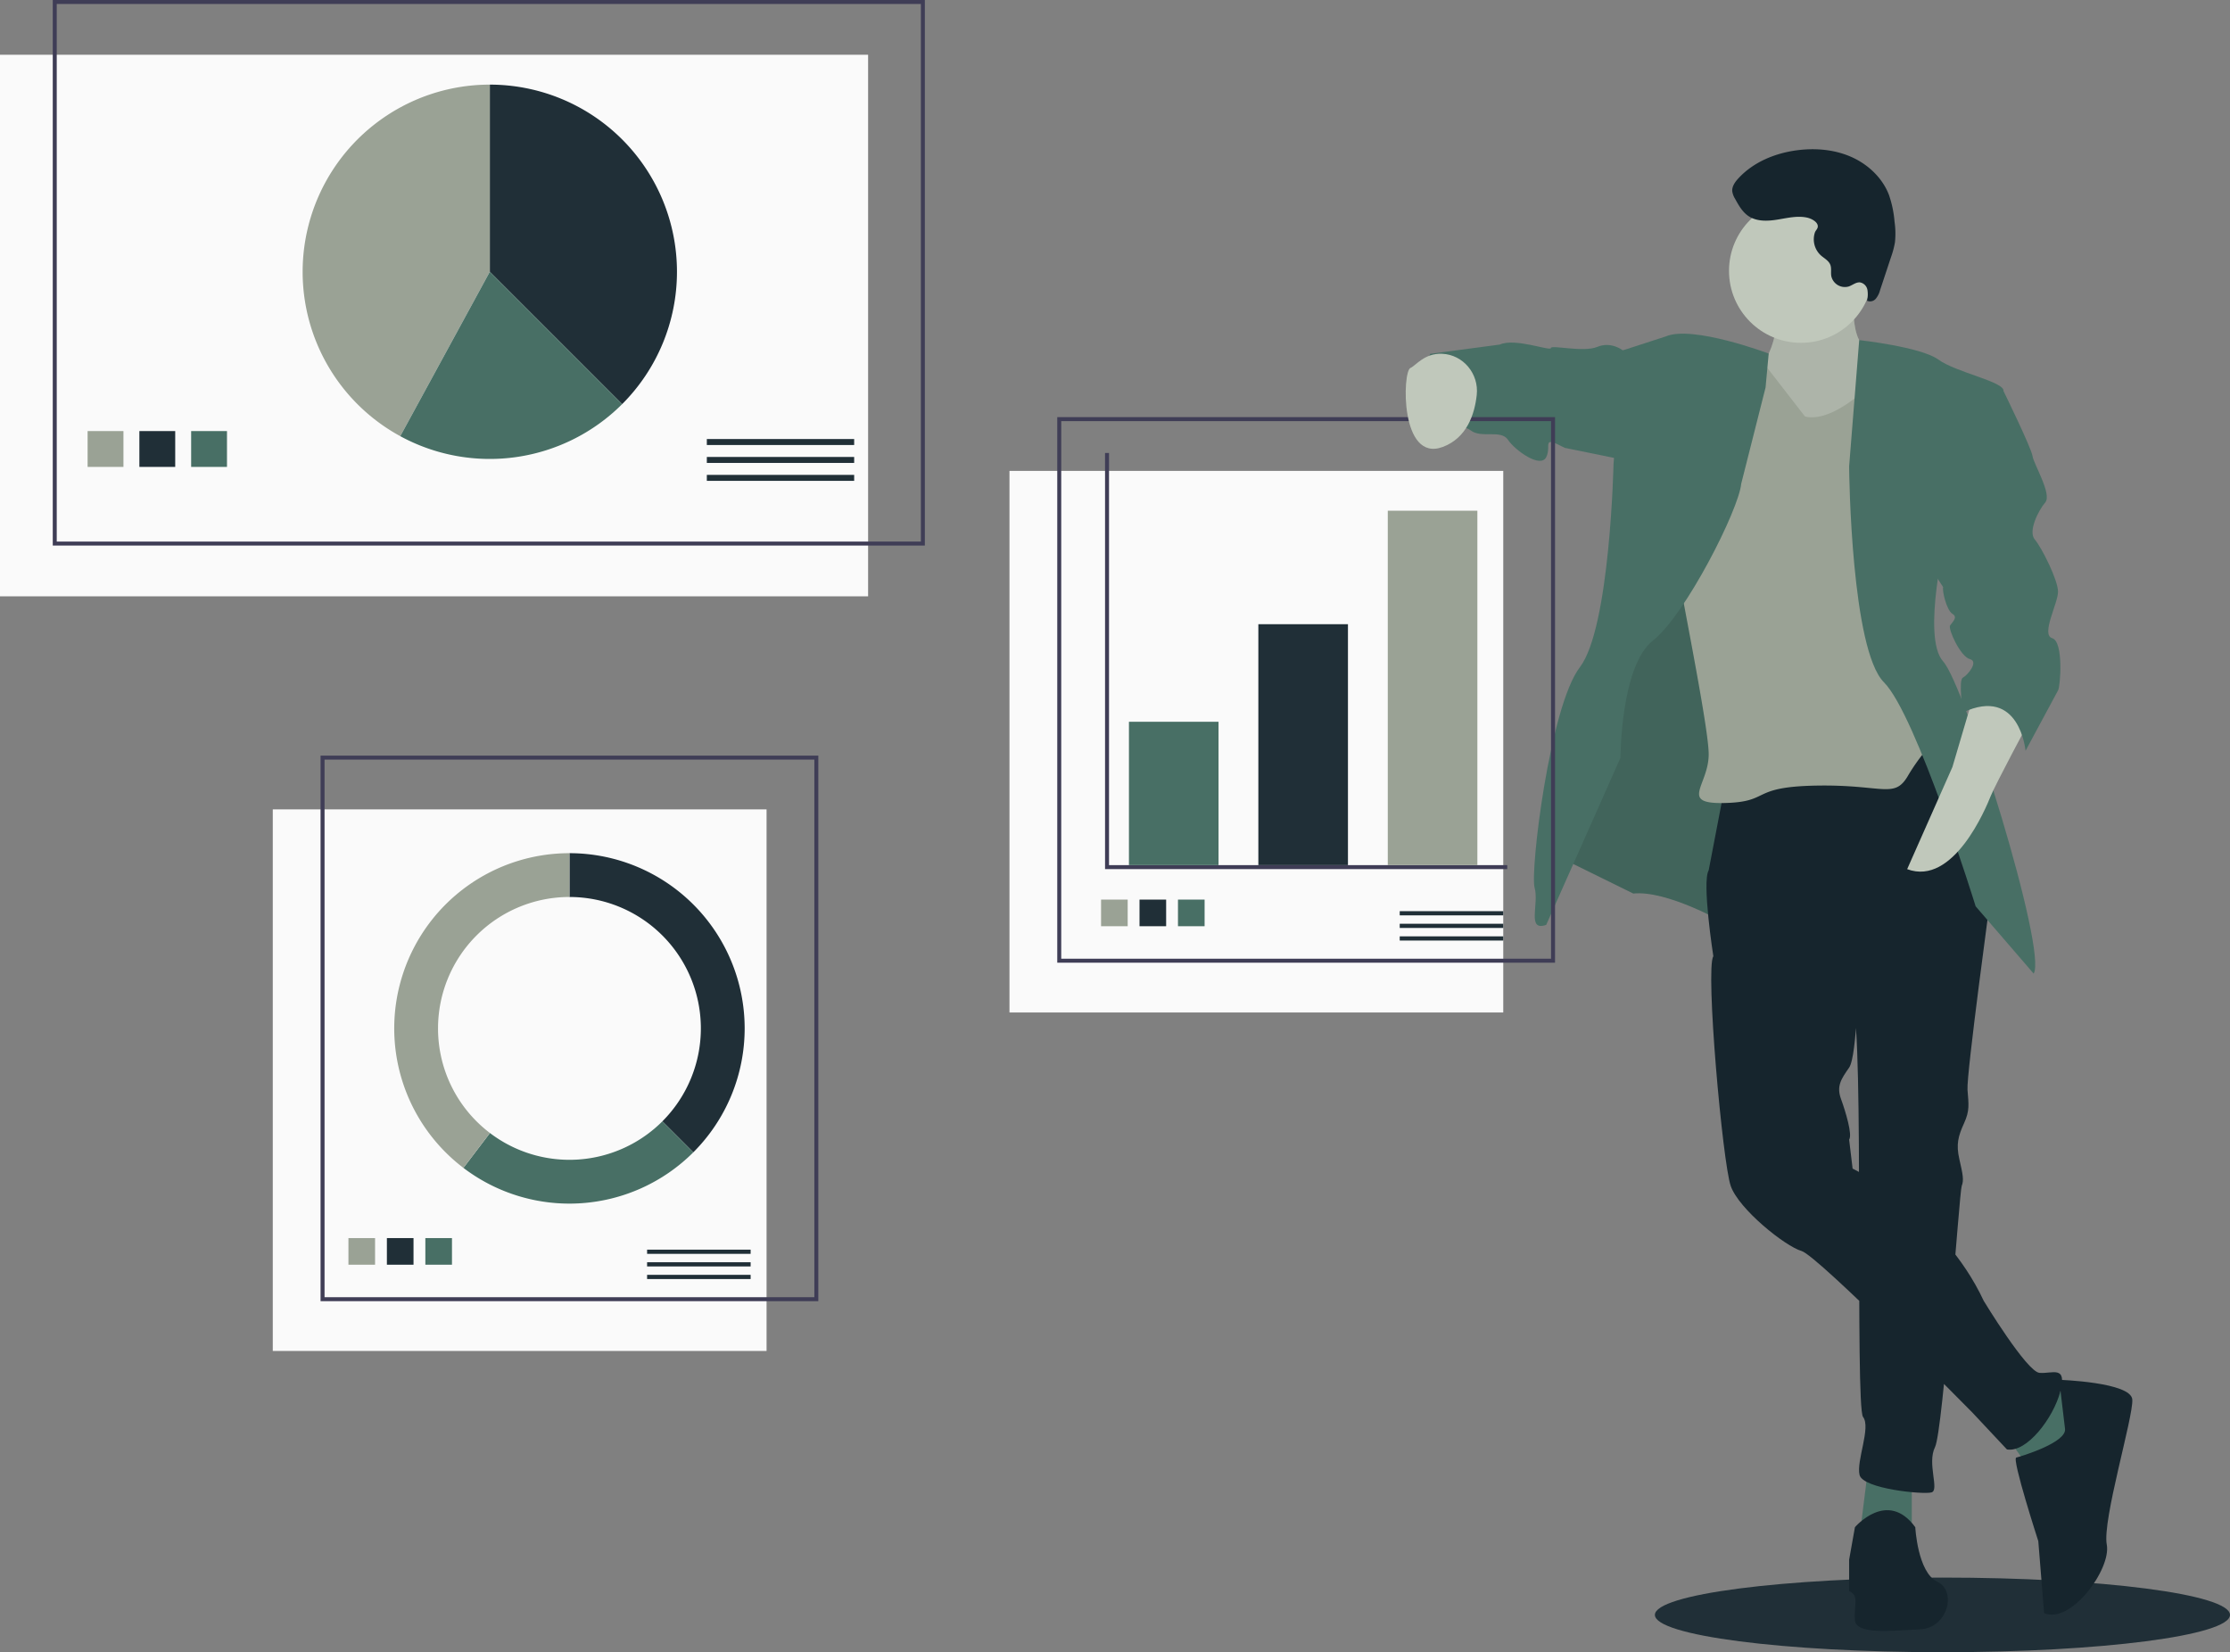 <svg xmlns="http://www.w3.org/2000/svg" width="1120" height="829.801" viewBox="0 0 1120 829.801" id="svgid9" repair="1" xmlns:xlink="http://www.w3.org/1999/xlink"><rect x="0" y="0" width="1120" height="829.801" fill="#808080" stroke="none"/><ellipse cx="975.579" cy="811.059" rx="144.421" ry="18.742" fill="rgb(32, 47, 55)" coriginal="rgb(63,61,86)" colortype="30" awdzp="30" style="fill: rgb(32, 47, 55);"></ellipse><path fill="rgb(250, 250, 250)" d="M0 27.5h436v272h-436z" coriginal="rgb(242,242,242)" colortype="1" awdzp="1" style="fill: rgb(250, 250, 250);"></path><path stroke="#3f3d56" stroke-miterlimit="10" stroke-width="2" d="M27.5 1h436v272h-436z" fill="none"></path><path d="M352.468 237.568a94 94 0 0 0-66.468-160.468v94z" transform="translate(-40 -34.6)" fill="rgb(32, 47, 55)" coriginal="rgb(63,61,86)" colortype="30" awdzp="30" style="fill: rgb(32, 47, 55);"></path><path d="M286 77.1a94.011 94.011 0 0 0-44.968 176.564l44.968-82.564z" transform="translate(-40 -34.6)" fill="rgb(154, 162, 149)" coriginal="rgb(108,99,255)" colortype="12" awdzp="12" style="fill: rgb(154, 162, 149);"></path><path d="M352.468 237.568l-66.468-66.468-44.968 82.564a94.049 94.049 0 0 0 111.436-16.096z" transform="translate(-40 -34.6)" fill="rgb(72, 111, 101)" coriginal="rgb(87,90,137)" colortype="22" awdzp="22" style="fill: rgb(72, 111, 101);"></path><path fill="rgb(154, 162, 149)" d="M44 216.5h18v18h-18z" coriginal="rgb(108,99,255)" colortype="12" awdzp="12" style="fill: rgb(154, 162, 149);"></path><path fill="rgb(32, 47, 55)" d="M70 216.5h18v18h-18z" coriginal="rgb(63,61,86)" colortype="30" awdzp="30" style="fill: rgb(32, 47, 55);"></path><path fill="rgb(72, 111, 101)" d="M96 216.5h18v18h-18z" coriginal="rgb(87,90,137)" colortype="22" awdzp="22" style="fill: rgb(72, 111, 101);"></path><path fill="rgb(32, 47, 55)" d="M355 220.5h74v3h-74zm0 9h74v3h-74zm0 9h74v3h-74z" coriginal="rgb(63,61,86)" colortype="30" awdzp="30" style="fill: rgb(32, 47, 55);"></path><path fill="rgb(250, 250, 250)" d="M137 406.5h248v272h-248z" coriginal="rgb(242,242,242)" colortype="1" awdzp="1" style="fill: rgb(250, 250, 250);"></path><path stroke="#3f3d56" stroke-miterlimit="10" stroke-width="2" d="M162 380.5h248v272h-248z" fill="none"></path><path fill="rgb(154, 162, 149)" d="M175 621.814h13.371v13.371h-13.371z" coriginal="rgb(108,99,255)" colortype="12" awdzp="12" style="fill: rgb(154, 162, 149);"></path><path fill="rgb(32, 47, 55)" d="M194.314 621.814h13.371v13.371h-13.371z" coriginal="rgb(63,61,86)" colortype="30" awdzp="30" style="fill: rgb(32, 47, 55);"></path><path fill="rgb(72, 111, 101)" d="M213.629 621.814h13.371v13.371h-13.371z" coriginal="rgb(87,90,137)" colortype="22" awdzp="22" style="fill: rgb(72, 111, 101);"></path><path fill="rgb(32, 47, 55)" d="M325 627.622h52v2.108h-52zm0 6.324h52v2.108h-52zm0 6.324h52v2.108h-52z" coriginal="rgb(63,61,86)" colortype="30" awdzp="30" style="fill: rgb(32, 47, 55);"></path><path d="M326 463.1v22a66 66 0 0 1 46.669 112.669l15.556 15.556a88 88 0 0 0-62.225-150.225z" transform="translate(-40 -34.6)" fill="rgb(32, 47, 55)" coriginal="rgb(63,61,86)" colortype="30" awdzp="30" style="fill: rgb(32, 47, 55);"></path><path d="M388.225 613.325l-15.556-15.556a65.983 65.983 0 0 1-86.6 5.872l-13.316 17.521a87.998 87.998 0 0 0 115.472-7.836z" transform="translate(-40 -34.6)" fill="rgb(72, 111, 101)" coriginal="rgb(87,90,137)" colortype="22" awdzp="22" style="fill: rgb(72, 111, 101);"></path><path d="M260 551.1a66 66 0 0 1 66-66v-22a87.999 87.999 0 0 0-53.247 158.061l13.316-17.521a65.885 65.885 0 0 1-26.069-52.541z" transform="translate(-40 -34.6)" fill="rgb(154, 162, 149)" coriginal="rgb(108,99,255)" colortype="12" awdzp="12" style="fill: rgb(154, 162, 149);"></path><path d="M931.624 140.993s-4.08 30.311 6.412 33.808l7.578 30.311-31.476 23.899-27.979 2.332-6.995-36.14 4.08-9.326s15.738-18.653 4.663-37.888l43.717-6.995z" fill="rgb(192, 200, 187)" coriginal="rgb(255,185,185)" colortype="8" awdzp="8" style="fill: rgb(192, 200, 187);"></path><path d="M931.624 140.993s-4.08 30.311 6.412 33.808l7.578 30.311-31.476 23.899-27.979 2.332-6.995-36.14 4.08-9.326s15.738-18.653 4.663-37.888l43.717-6.995z" opacity=".1"></path><path d="M902.48 377.066l-36.722 86.269s-28.562-16.321-45.466-14.572l-37.888-18.653 20.984-101.424 39.054-107.836 54.209 34.391z" fill="rgb(72, 111, 101)" coriginal="rgb(87,90,137)" colortype="22" awdzp="22" style="fill: rgb(72, 111, 101);"></path><path d="M902.48 377.066l-36.722 86.269s-28.562-16.321-45.466-14.572l-37.888-18.653 20.984-101.424 39.054-107.836 54.209 34.391z" opacity=".1"></path><path fill="rgb(72, 111, 101)" d="M960.186 743.708v27.979h-26.23l4.08-32.642 22.15 4.663zm68.199-48.38l19.236 11.658-13.99 32.059-14.572-1.749-13.99-19.818 23.316-22.15z" coriginal="rgb(87,90,137)" colortype="22" awdzp="22" style="fill: rgb(72, 111, 101);"></path><path d="M965.432 368.906l34.391 81.023s-12.241 89.766-11.658 97.344 1.166 10.492-1.749 16.904-4.08 10.492-2.332 18.07 2.332 10.492 1.166 13.407-9.326 122.991-13.407 131.152 2.332 21.567-1.749 22.733-34.391-1.749-36.14-8.743 5.829-23.899 1.749-29.145.583-194.105-5.246-206.928l-69.948-24.482s-5.829-37.305-2.332-43.134l8.161-42.551zm-33.808 398.118s16.321-19.236 30.311 0c0 0 1.166 22.733 11.075 27.396s5.246 23.316-8.743 23.899-32.059 2.914-32.642-4.663 2.332-12.241-2.914-14.572v-15.738zm1.749-278.624s-.583 41.969-4.663 47.798-6.412 9.326-4.08 15.738 5.829 18.07 4.08 20.401l1.749 14.572s44.883 21.567 65.867 66.45c0 0 21.567 35.557 27.979 36.14s13.99-4.08 10.492 9.326-16.904 30.894-26.813 29.145l-17.487-18.653s-77.525-78.691-85.686-81.023-31.476-20.984-35.557-32.642-12.824-109.002-8.743-115.413l19.236-15.155zm100.841 204.596s36.14 1.166 36.722 9.909-15.155 60.621-12.824 72.862-18.07 40.22-31.476 34.391l-2.914-36.14s-13.407-41.386-11.075-41.969 25.647-7.578 24.482-14.572l-2.915-24.482z" fill="rgb(22, 37, 45)" coriginal="rgb(47,46,65)" colortype="32" awdzp="32" style="fill: rgb(22, 37, 45);"></path><circle cx="904.52" cy="136.039" r="36.14" fill="rgb(192, 200, 187)" coriginal="rgb(255,185,185)" colortype="8" awdzp="8" style="fill: rgb(192, 200, 187);"></circle><path d="M980.951 226.305s-19.818 20.984-34.391 17.487l-22.15-28.562-26.23-4.663s-18.653 82.771-18.653 90.932 18.653 96.178 18.653 111.916-15.155 25.065 8.161 24.482 12.241-8.161 46.049-8.743 39.054 6.995 46.049-5.246a97.523 97.523 0 0 1 17.487-21.567l-12.241-43.134-1.749-121.825s-14.944-29.145-21.753-26.813c0 0 3.683 12.824.769 15.738z" transform="translate(-40 -34.6)" fill="rgb(154, 162, 149)" coriginal="rgb(108,99,255)" colortype="12" awdzp="12" style="fill: rgb(154, 162, 149);"></path><path d="M933.771 170.812s31.078 3.407 39.822 9.819 33.225 11.075 32.642 15.738l-28.562 71.113s-12.824 52.461-1.749 64.702 52.461 145.724 45.466 156.799l-29.145-33.808s-29.728-96.178-46.049-112.499-17.487-104.338-17.487-108.419l5.061-63.445zm-45.458 6.76s-38.294-14.429-51.7-8.6l-21.567 6.995-4.663 57.124s-1.749 82.188-16.904 102.007-25.065 102.59-22.733 110.75-4.08 22.15 5.829 18.653l37.305-83.937s0-46.049 16.321-58.873 43.134-65.867 44.3-78.691l12.241-48.38z" fill="rgb(72, 111, 101)" coriginal="rgb(87,90,137)" colortype="22" awdzp="22" style="fill: rgb(72, 111, 101);"></path><path d="M1019.642 361.328s-17.487 32.642-19.818 38.471-18.653 45.466-41.969 36.722l22.733-51.295 10.492-35.557s27.396-5.829 28.562 11.658z" fill="rgb(192, 200, 187)" coriginal="rgb(255,185,185)" colortype="8" awdzp="8" style="fill: rgb(192, 200, 187);"></path><path d="M820.874 175.967h-5.829s-5.829-4.663-12.824-1.749-23.316-1.166-23.316.583-18.07-5.246-25.647-1.749l-34.974 4.663s-11.075 27.979-3.497 33.225 18.653 1.166 23.899 5.246 15.155-.583 18.653 4.663 16.321 14.572 19.236 8.743-2.914-11.075 9.326-4.663l31.476 6.412z" fill="rgb(72, 111, 101)" coriginal="rgb(87,90,137)" colortype="22" awdzp="22" style="fill: rgb(72, 111, 101);"></path><path d="M947.778 143.937c-4.89-1.13-9.967.122-14.92.934s-10.412 1.079-14.602-1.684c-3.094-2.041-4.997-5.418-6.783-8.665a9.973 9.973 0 0 1-1.459-3.823c-.21-2.402 1.318-4.594 2.94-6.377 7.537-8.285 18.551-12.819 29.658-14.26 9.13-1.184 18.65-.391 27.081 3.307s15.68 10.47 18.995 19.06a54.127 54.127 0 0 1 2.837 13.611 40.657 40.657 0 0 1 .191 10.308 44.188 44.188 0 0 1-1.998 7.468l-5.491 16.581a10.924 10.924 0 0 1-2.159 4.274 3.736 3.736 0 0 1-4.374.958 13.613 13.613 0 0 0 .197-5.5 4.641 4.641 0 0 0-3.662-3.693c-2.024-.215-3.753 1.354-5.673 2.03a6.979 6.979 0 0 1-8.811-5.245c-.303-1.896.206-3.925-.513-5.705-.842-2.086-3.074-3.179-4.751-4.677a10.936 10.936 0 0 1-3.001-11.366c.449-1.38 1.717-2.007 1.463-3.592-.333-2.08-3.399-3.534-5.165-3.942z" transform="translate(-40 -34.6)" fill="rgb(22, 37, 45)" coriginal="rgb(47,46,65)" colortype="32" awdzp="32" style="fill: rgb(22, 37, 45);"></path><path fill="rgb(250, 250, 250)" d="M507 236.5h248v272h-248z" coriginal="rgb(242,242,242)" colortype="1" awdzp="1" style="fill: rgb(250, 250, 250);"></path><path stroke="#3f3d56" stroke-miterlimit="10" stroke-width="2" d="M532 210.5h248v272h-248zm24 17v208h201" fill="none"></path><path fill="rgb(72, 111, 101)" d="M567 362.5h45v72h-45z" coriginal="rgb(87,90,137)" colortype="22" awdzp="22" style="fill: rgb(72, 111, 101);"></path><path fill="rgb(32, 47, 55)" d="M632 313.5h45v121h-45z" coriginal="rgb(63,61,86)" colortype="30" awdzp="30" style="fill: rgb(32, 47, 55);"></path><path fill="rgb(154, 162, 149)" d="M697 256.5h45v178h-45zm-144 195.314h13.371v13.371h-13.371z" coriginal="rgb(108,99,255)" colortype="12" awdzp="12" style="fill: rgb(154, 162, 149);"></path><path fill="rgb(32, 47, 55)" d="M572.314 451.814h13.371v13.371h-13.371z" coriginal="rgb(63,61,86)" colortype="30" awdzp="30" style="fill: rgb(32, 47, 55);"></path><path fill="rgb(72, 111, 101)" d="M591.629 451.814h13.371v13.371h-13.371z" coriginal="rgb(87,90,137)" colortype="22" awdzp="22" style="fill: rgb(72, 111, 101);"></path><path fill="rgb(32, 47, 55)" d="M703 457.622h52v2.108h-52zm0 6.324h52v2.108h-52zm0 6.324h52v2.108h-52z" coriginal="rgb(63,61,86)" colortype="30" awdzp="30" style="fill: rgb(32, 47, 55);"></path><path d="M724.308 177.682c10.628.462 18.526 10.101 17.376 20.677-1.042 9.582-4.884 21.505-16.987 26.084-21.567 8.161-20.401-37.888-16.321-39.637 2.72-1.166 6.995-7.513 15.933-7.124z" fill="rgb(192, 200, 187)" coriginal="rgb(255,185,185)" colortype="8" awdzp="8" style="fill: rgb(192, 200, 187);"></path><path d="M999.823 193.254l6.412 3.114s13.99 28.562 14.572 32.642 9.909 19.236 6.412 23.316-8.743 14.572-5.246 18.653 11.658 20.401 11.658 26.23-8.743 21.567-2.914 23.316 4.08 24.482 2.914 26.23l-16.321 30.311s-2.914-32.642-31.476-19.236c0 0-2.332-16.321 0-17.487s8.161-8.161 3.497-9.326-11.075-15.155-9.909-16.904 4.08-4.08 1.166-5.829-5.246-11.658-4.663-13.407l-6.412-9.909z" fill="rgb(72, 111, 101)" coriginal="rgb(87,90,137)" colortype="22" awdzp="22" style="fill: rgb(72, 111, 101);"></path></svg>